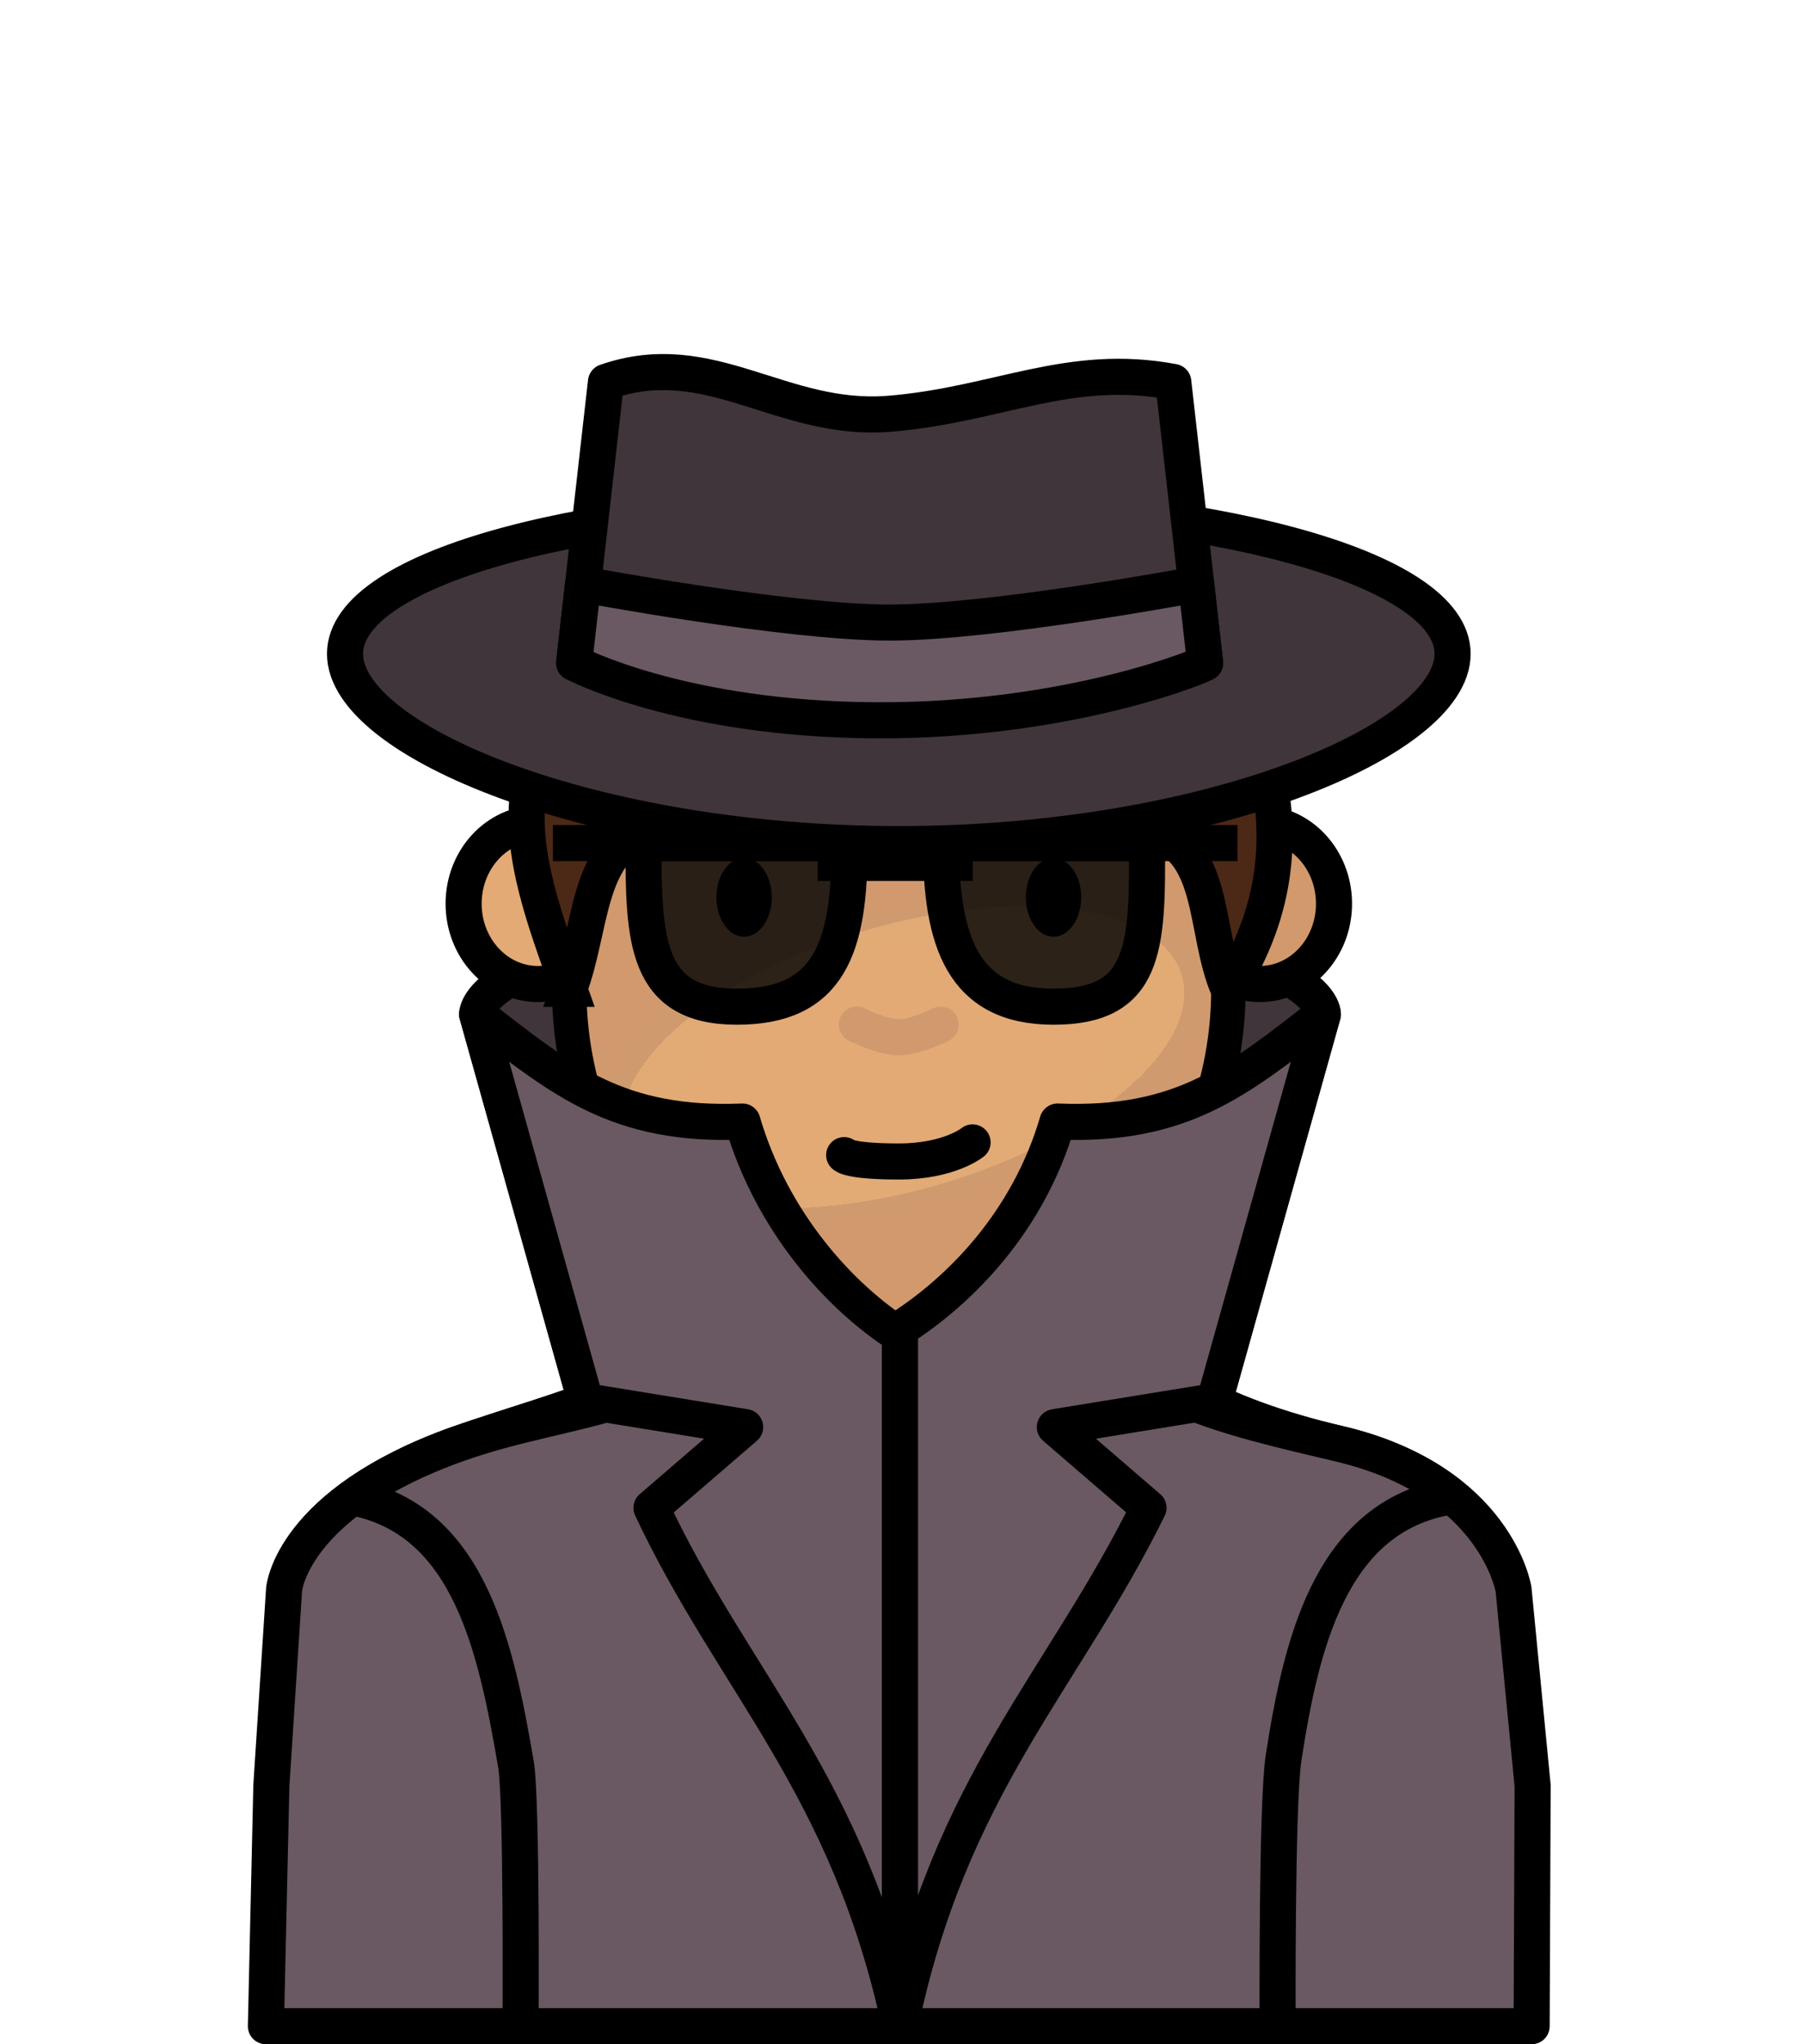 <?xml version="1.0" encoding="UTF-8" standalone="no"?>
<svg
   xmlns:dc="http://purl.org/dc/elements/1.1/"
   xmlns:cc="http://creativecommons.org/ns#"
   xmlns:rdf="http://www.w3.org/1999/02/22-rdf-syntax-ns#"
   xmlns:svg="http://www.w3.org/2000/svg"
   xmlns="http://www.w3.org/2000/svg"
   xmlns:xlink="http://www.w3.org/1999/xlink"
   xmlns:sodipodi="http://sodipodi.sourceforge.net/DTD/sodipodi-0.dtd"
   xmlns:inkscape="http://www.inkscape.org/namespaces/inkscape"
   width="150mm"
   height="170mm"
   viewBox="0 0 150 170"
   version="1.1"
   id="svg3147"
   inkscape:version="1.0 (4035a4fb49, 2020-05-01)"
   sodipodi:docname="spy.svg">
  <defs
     id="defs3141">
    <pattern
       patternUnits="userSpaceOnUse"
       width="8.713"
       height="7.611"
       patternTransform="translate(-2054.333,1959.279)"
       id="carreau-pt">
      <rect
         style="fill:#800000;fill-opacity:1;stroke:none;stroke-width:1.086;stroke-linecap:round;stroke-linejoin:round;stroke-miterlimit:4;stroke-dasharray:none;stop-color:#000000"
         id="rect119919"
         width="8.713"
         height="7.611"
         x="-2.2737368e-13"
         y="6.2746067e-06" />
      <path
         style="fill:#800000;stroke:#c11a1a;stroke-width:1.81;stroke-linecap:butt;stroke-linejoin:miter;stroke-miterlimit:4;stroke-dasharray:none;stroke-opacity:1"
         d="M 3.075,7.611 V 0"
         id="path119921" />
      <path
         style="fill:#c11a1a;fill-opacity:1;stroke:#c11a1a;stroke-width:1.81;stroke-linecap:butt;stroke-linejoin:miter;stroke-miterlimit:4;stroke-dasharray:none;stroke-opacity:1"
         d="M 1.3287401e-5,4.79 H 8.713"
         id="path119923" />
    </pattern>
    <pattern
       patternUnits="userSpaceOnUse"
       width="85"
       height="85"
       patternTransform="translate(-1862,1832)"
       id="pattern115842">
      <rect
         style="fill:#800000;fill-opacity:1;stroke:none;stroke-width:11.339;stroke-linecap:round;stroke-linejoin:round;stroke-miterlimit:4;stroke-dasharray:none;stop-color:#000000"
         id="rect104700"
         width="85"
         height="85"
         x="3.4178149e-05"
         y="0" />
      <path
         style="fill:#800000;stroke:#c11a1a;stroke-width:18.898;stroke-linecap:butt;stroke-linejoin:miter;stroke-miterlimit:4;stroke-dasharray:none;stroke-opacity:1"
         d="M 30,85 V 1.0187008e-5"
         id="path104779" />
      <path
         style="fill:#c11a1a;fill-opacity:1;stroke:#c11a1a;stroke-width:18.898;stroke-linecap:butt;stroke-linejoin:miter;stroke-miterlimit:4;stroke-dasharray:none;stroke-opacity:1"
         d="M 0,53.5 H 85"
         id="path107256" />
    </pattern>
    <radialGradient
       gradientUnits="userSpaceOnUse"
       gradientTransform="matrix(0.331,0.003,-0.002,0.192,-365.587,372.047)"
       r="195.663"
       fy="602.332"
       fx="-391.231"
       cy="602.332"
       cx="-391.231"
       id="radialGradient23876-5-4"
       xlink:href="#linearGradient326752"
       inkscape:collect="always" />
    <linearGradient
       id="linearGradient326752"
       inkscape:collect="always">
      <stop
         id="stop326744"
         offset="0"
         style="stop-color:#f8bc80;stop-opacity:1" />
      <stop
         style="stop-color:#f8bc80;stop-opacity:1"
         offset="0.707"
         id="stop326746" />
      <stop
         style="stop-color:#f6ae76;stop-opacity:1"
         offset="0.707"
         id="stop326748" />
      <stop
         id="stop326750"
         offset="1"
         style="stop-color:#f6ae76;stop-opacity:1" />
    </linearGradient>
    <radialGradient
       r="29.964"
       fy="152.038"
       fx="-209.328"
       cy="152.038"
       cx="-209.328"
       gradientTransform="matrix(1.093,-0.323,0.15,0.497,-288.755,295.338)"
       gradientUnits="userSpaceOnUse"
       id="radialGradient1865"
       xlink:href="#linearGradient228518"
       inkscape:collect="always" />
    <linearGradient
       id="linearGradient228518"
       inkscape:collect="always">
      <stop
         id="stop228510"
         offset="0"
         style="stop-color:#e4aa76;stop-opacity:1" />
      <stop
         style="stop-color:#e2aa75;stop-opacity:1"
         offset="0.707"
         id="stop228512" />
      <stop
         style="stop-color:#d09a6f;stop-opacity:1"
         offset="0.707"
         id="stop228514" />
      <stop
         id="stop228516"
         offset="1"
         style="stop-color:#d1996c;stop-opacity:1" />
    </linearGradient>
  </defs>
  <sodipodi:namedview
     inkscape:snap-smooth-nodes="true"
     inkscape:object-paths="true"
     id="base"
     pagecolor="#ffffff"
     bordercolor="#666666"
     borderopacity="1.0"
     inkscape:pageopacity="0.0"
     inkscape:pageshadow="2"
     inkscape:zoom="0.7"
     inkscape:cx="143.47842"
     inkscape:cy="218.47126"
     inkscape:document-units="mm"
     inkscape:current-layer="layer1"
     inkscape:document-rotation="0"
     showgrid="false"
     inkscape:window-width="1920"
     inkscape:window-height="1017"
     inkscape:window-x="-8"
     inkscape:window-y="-8"
     inkscape:window-maximized="1" />
  <g
     inkscape:label="Calque 1"
     inkscape:groupmode="layer"
     id="layer1">
    <g
       transform="translate(569.845,-350.595)"
       id="g1863"
       style="mix-blend-mode:normal">
      <path
         style="fill:#3f353a;fill-opacity:1;stroke:#000000;stroke-width:3;stroke-linecap:butt;stroke-linejoin:miter;stroke-miterlimit:4;stroke-dasharray:none;stroke-opacity:1"
         d="m -521.157,467.113 -9.017,-32.178 c 0,0 -0.255,-7.408 35.163,-7.408 35.418,0 35.163,7.408 35.163,7.408 l -9.017,32.178 z"
         id="path758402"
         sodipodi:nodetypes="cczccc" />
      <path
         sodipodi:nodetypes="cccccccsccc"
         d="m -507.583,443.081 v 14.325 c -5.824,8.507 -14.888,9.956 -24.19,13.267 -13.88,4.94 -13.392,12.097 -13.392,12.097 v 16.325 h 100.111 v -16.325 c 0,0 -0.371,-9.014 -13.392,-12.097 -10.082,-2.387 -16.719,-5.952 -23.435,-13.267 v -14.325 z"
         style="fill:url(#radialGradient23876-5-4);fill-opacity:1;stroke:#000000;stroke-width:3;stroke-linecap:round;stroke-linejoin:round;stroke-miterlimit:4;stroke-dasharray:none;stroke-opacity:1;stop-color:#000000"
         id="rect8920-8-4" />
      <ellipse
         style="color:#000000;overflow:visible;fill:#e3aa76;fill-opacity:1;stroke:#000000;stroke-width:3;stroke-linecap:round;stroke-miterlimit:4;stroke-dasharray:none;stroke-opacity:1;stop-color:#000000"
         id="path861-2-70-62"
         cx="-525.12"
         cy="425.747"
         rx="6.176"
         ry="6.679" />
      <ellipse
         ry="6.679"
         rx="6.176"
         cy="425.747"
         cx="-465.1"
         id="path861-0-6-5-3"
         style="color:#000000;overflow:visible;fill:#d1996c;fill-opacity:1;stroke:#000000;stroke-width:3;stroke-linecap:round;stroke-miterlimit:4;stroke-dasharray:none;stroke-opacity:1;stop-color:#000000" />
      <path
         sodipodi:nodetypes="ssszsss"
         d="m -495.11,390.204 c 15.769,0 27.406,12.695 27.406,28.464 v 14.157 c 0,15.769 -11.637,28.993 -27.406,28.993 -15.769,0 -27.406,-13.224 -27.406,-28.993 v -14.157 c 0,-15.769 11.637,-28.464 27.406,-28.464 z"
         style="fill:url(#radialGradient1865);fill-opacity:1;stroke:#000000;stroke-width:2.863;stroke-linecap:round;stroke-linejoin:round;stop-color:#000000"
         id="rect1621-9-9" />
      <path
         sodipodi:nodetypes="czc"
         id="path2252-4-5-53"
         d="m -498.597,435.801 c 0,0 2.102,1.058 3.487,1.058 1.384,0 3.487,-1.058 3.487,-1.058"
         style="fill:#000000;fill-opacity:0;stroke:#d09a6e;stroke-width:3;stroke-linecap:round;stroke-linejoin:miter;stroke-miterlimit:4;stroke-dasharray:none;stroke-opacity:1" />
      <g
         transform="translate(-285.374,284.069)"
         id="g2407-6-13">
        <path
           style="color:#000000;overflow:visible;fill:#000000;fill-opacity:1;stroke:none;stroke-width:3;stroke-linecap:round;stroke-linejoin:round;stroke-miterlimit:4;stroke-dasharray:none;stroke-opacity:1;stop-color:#000000"
           id="path984-6-3-7"
           sodipodi:type="arc"
           sodipodi:cx="-222.59987"
           sodipodi:cy="141.14864"
           sodipodi:rx="2.3012009"
           sodipodi:ry="3.2740517"
           sodipodi:start="0"
           sodipodi:end="6.2442187"
           sodipodi:open="true"
           sodipodi:arc-type="arc"
           d="m -220.299,141.149 a 2.301,3.274 0 0 1 -2.279,3.274 2.301,3.274 0 0 1 -2.323,-3.21 2.301,3.274 0 0 1 2.234,-3.336 2.301,3.274 0 0 1 2.367,3.145" />
        <path
           sodipodi:arc-type="arc"
           sodipodi:open="true"
           sodipodi:end="6.2442187"
           sodipodi:start="0"
           sodipodi:ry="3.2740517"
           sodipodi:rx="2.3012009"
           sodipodi:cy="141.14864"
           sodipodi:cx="-196.87254"
           sodipodi:type="arc"
           id="path984-3-2-8-8"
           style="color:#000000;overflow:visible;fill:#000000;fill-opacity:1;stroke:none;stroke-width:3;stroke-linecap:round;stroke-linejoin:round;stroke-miterlimit:4;stroke-dasharray:none;stroke-opacity:1;stop-color:#000000"
           d="m -194.571,141.149 a 2.301,3.274 0 0 1 -2.279,3.274 2.301,3.274 0 0 1 -2.323,-3.21 2.301,3.274 0 0 1 2.234,-3.336 2.301,3.274 0 0 1 2.367,3.145" />
      </g>
      <g
         transform="translate(-298.672,299.964)"
         id="g66903-6-19">
        <path
           id="path66722-4-4"
           d="m -185.872,115.072 h 5.292"
           style="fill:none;stroke:#000000;stroke-width:3;stroke-linecap:round;stroke-linejoin:round;stroke-miterlimit:4;stroke-dasharray:none;stroke-opacity:1" />
        <path
           id="path66722-1-5-6"
           d="m -212.295,115.072 h 5.292"
           style="fill:none;stroke:#000000;stroke-width:3;stroke-linecap:round;stroke-linejoin:round;stroke-miterlimit:4;stroke-dasharray:none;stroke-opacity:1" />
      </g>
      <path
         sodipodi:nodetypes="czc"
         id="path2252-47-5"
         d="m -499.655,446.655 c 0,0 0.344,0.529 4.545,0.529 4.201,0 6.133,-1.587 6.133,-1.587"
         style="fill:none;stroke:#000000;stroke-width:3;stroke-linecap:round;stroke-linejoin:miter;stroke-miterlimit:4;stroke-dasharray:none;stroke-opacity:1" />
      <path
         sodipodi:nodetypes="ccccccccsczc"
         d="m -507.583,459.523 c -5.824,8.507 -14.888,7.839 -24.19,11.15 -13.88,4.94 -14.451,12.097 -14.451,12.097 l -1.058,16.325 -0.454,20 h 105.244 l 0.083,-20 -1.587,-16.325 c 0,0 -1.43,-9.014 -14.45,-12.097 -10.082,-2.387 -16.719,-3.835 -23.435,-11.15 0,0 -8.51,2.117 -12.851,2.117 -4.341,0 -12.851,-2.117 -12.851,-2.117 z"
         style="fill:#6a5962;fill-opacity:1;stroke:#000000;stroke-width:3;stroke-linecap:round;stroke-linejoin:round;stroke-miterlimit:4;stroke-dasharray:none;stroke-opacity:1;stop-color:#000000"
         id="rect8920-8-1" />
      <path
         sodipodi:nodetypes="csc"
         id="path71939-6-9-2"
         d="m -540.388,475.146 c 9.682,1.937 11.816,12.744 13.442,22.152 0.505,2.922 0.385,21.798 0.385,21.798"
         style="fill:none;stroke:#000000;stroke-width:3;stroke-linecap:round;stroke-linejoin:round;stroke-miterlimit:4;stroke-dasharray:none;stroke-opacity:1" />
      <path
         sodipodi:nodetypes="csc"
         id="path71939-0-6-8-2"
         d="m -449.783,475.146 c -9.505,1.902 -11.897,12.325 -13.335,21.636 -0.588,3.806 -0.493,22.313 -0.493,22.313"
         style="fill:none;stroke:#000000;stroke-width:3;stroke-linecap:round;stroke-linejoin:round;stroke-miterlimit:4;stroke-dasharray:none;stroke-opacity:1" />
      <path
         sodipodi:nodetypes="czc"
         id="path752867"
         d="m -512.439,462.547 c 0,0 10.947,3.704 18.016,3.704 7.069,0 18.016,-3.704 18.016,-3.704"
         style="fill:none;stroke:#000000;stroke-width:3;stroke-linecap:round;stroke-linejoin:miter;stroke-miterlimit:4;stroke-dasharray:none;stroke-opacity:1" />
      <path
         style="fill:#4c2817;fill-opacity:1;fill-rule:evenodd;stroke:#000000;stroke-width:3;stroke-linecap:butt;stroke-linejoin:miter;stroke-miterlimit:4;stroke-dasharray:none;stroke-opacity:1"
         d="m -522.516,432.825 c -1.948,-5.543 -4.148,-11.119 -3.393,-16.545 l 61.648,-0.529 c 1.132,6.463 -0.225,11.978 -3.443,17.074 -2.103,-4.901 -0.956,-11.994 -6.775,-13.178 h -41.861 c -4.744,1.967 -4.311,8.217 -6.176,13.178 z"
         id="path2712"
         sodipodi:nodetypes="ccccccc" />
      <g
         id="g65279-2-7-6"
         transform="translate(7.126,326.402)"
         style="fill:#000000">
        <g
           id="g64803-1-6-6"
           transform="translate(-0.041)"
           style="fill:#000000" />
        <g
           id="g66687-4-5-6"
           transform="translate(0,1.482)"
           style="fill:#000000">
          <g
             id="g778644-2"
             transform="translate(-306.096,-15.371)">
            <path
               style="fill:#000000;stroke:#000000;stroke-width:3;stroke-linecap:butt;stroke-linejoin:miter;stroke-miterlimit:4;stroke-dasharray:none;stroke-opacity:1"
               d="m -224.9,108.192 h 22.007 m 4.159,2.84"
               id="path64527-3-3-2"
               sodipodi:nodetypes="cc" />
            <path
               id="rect64551-2-26-7-1"
               style="fill:#000000;fill-opacity:0.8;stroke:#000000;stroke-width:3;stroke-linecap:round;stroke-linejoin:round;stop-color:#000000"
               d="m -192.59,108.192 h 17.122 v 0 c 0.079,8.773 -0.144,13.607 -7.767,13.607 -7.623,0 -9.355,-5.547 -9.355,-13.607 z"
               sodipodi:nodetypes="ccczc"
               transform="translate(-0.041)" />
            <path
               id="rect64551-2-8-1-1-8"
               style="fill:#000000;fill-opacity:0.8;stroke:#000000;stroke-width:3;stroke-linecap:round;stroke-linejoin:round;stop-color:#000000"
               d="m -217.329,108.192 h 17.122 v 0 c 0.079,8.773 -1.732,13.607 -9.355,13.607 -7.623,0 -7.767,-5.547 -7.767,-13.607 z"
               sodipodi:nodetypes="ccczc"
               transform="translate(-0.041)" />
            <path
               style="fill:#000000;stroke:#000000;stroke-width:3;stroke-linecap:butt;stroke-linejoin:miter;stroke-miterlimit:4;stroke-dasharray:none;stroke-opacity:1"
               d="m -189.985,108.192 h 22.007"
               id="path65189-0-7-7" />
            <path
               style="fill:#000000;stroke:#000000;stroke-width:3;stroke-linecap:butt;stroke-linejoin:miter;stroke-miterlimit:4;stroke-dasharray:none;stroke-opacity:1"
               d="m -202.893,109.846 h 12.908"
               id="path65191-7-9-8" />
          </g>
        </g>
      </g>
      <path
         style="fill:#6a5962;fill-opacity:1;stroke:#000000;stroke-width:3;stroke-linecap:round;stroke-linejoin:round;stroke-miterlimit:4;stroke-dasharray:none;stroke-opacity:1"
         d="m -530.174,434.935 c 7.104,5.557 11.745,9.339 22.062,8.928 2.43,8.319 8.07,14.555 13.101,17.774 v 57.458 c -4.248,-20 -13.9,-28.678 -20.664,-43.107 l 7.789,-6.716 -13.271,-2.159 z"
         id="path754006"
         sodipodi:nodetypes="cccccccc" />
      <path
         style="fill:#6a5962;fill-opacity:1;stroke:#000000;stroke-width:3;stroke-linecap:round;stroke-linejoin:round;stroke-miterlimit:4;stroke-dasharray:none;stroke-opacity:1"
         d="m -459.849,434.935 c -7.104,5.557 -11.745,9.339 -22.062,8.928 -2.43,8.319 -8.07,14.026 -13.101,17.245 v 57.988 c 4.134,-20 13.633,-28.806 20.664,-43.107 l -7.789,-6.716 13.271,-2.159 z"
         id="path754006-5"
         sodipodi:nodetypes="cccccccc" />
      <g
         transform="translate(12.202,329.376)"
         id="g774429">
        <path
           sodipodi:nodetypes="sssss"
           d="m -461.265,75.592 c 0,7.277 -20.616,15.822 -46.047,15.822 -25.431,-1e-6 -46.047,-8.545 -46.047,-15.822 0,-7.277 20.616,-12.647 46.047,-12.647 25.431,0 46.047,5.37 46.047,12.647 z"
           style="opacity:1;fill:#3f353a;stroke:#000000;stroke-width:3;stroke-linecap:round;stroke-linejoin:round;stop-color:#000000"
           id="path765893" />
        <path
           sodipodi:nodetypes="czcccc"
           d="m -531.663,52.98 c 8.692,-3.033 14.57,3.386 23.586,2.646 9.015,-0.741 14.893,-4.279 23.586,-2.646 l 2.646,23.365 h -52.463 z"
           style="opacity:1;fill:#3f353a;stroke:#000000;stroke-width:3;stroke-linecap:round;stroke-linejoin:round;stop-color:#000000"
           id="rect766154" />
        <path
           sodipodi:nodetypes="czcczcc"
           id="path767853"
           d="m -534.309,76.345 c 0,0 8.863,4.711 25.177,4.774 16.314,0.063 27.598,-4.774 27.286,-4.774 l -0.739,-6.529 c 0,0 -16.929,3.175 -25.492,3.175 -8.563,0 -25.492,-3.175 -25.492,-3.175 z"
           style="fill:#6a5962;fill-opacity:1;stroke:#000000;stroke-width:3;stroke-linecap:round;stroke-linejoin:round;stroke-miterlimit:4;stroke-dasharray:none;stroke-opacity:1" />
      </g>
    </g>
  </g>
</svg>
